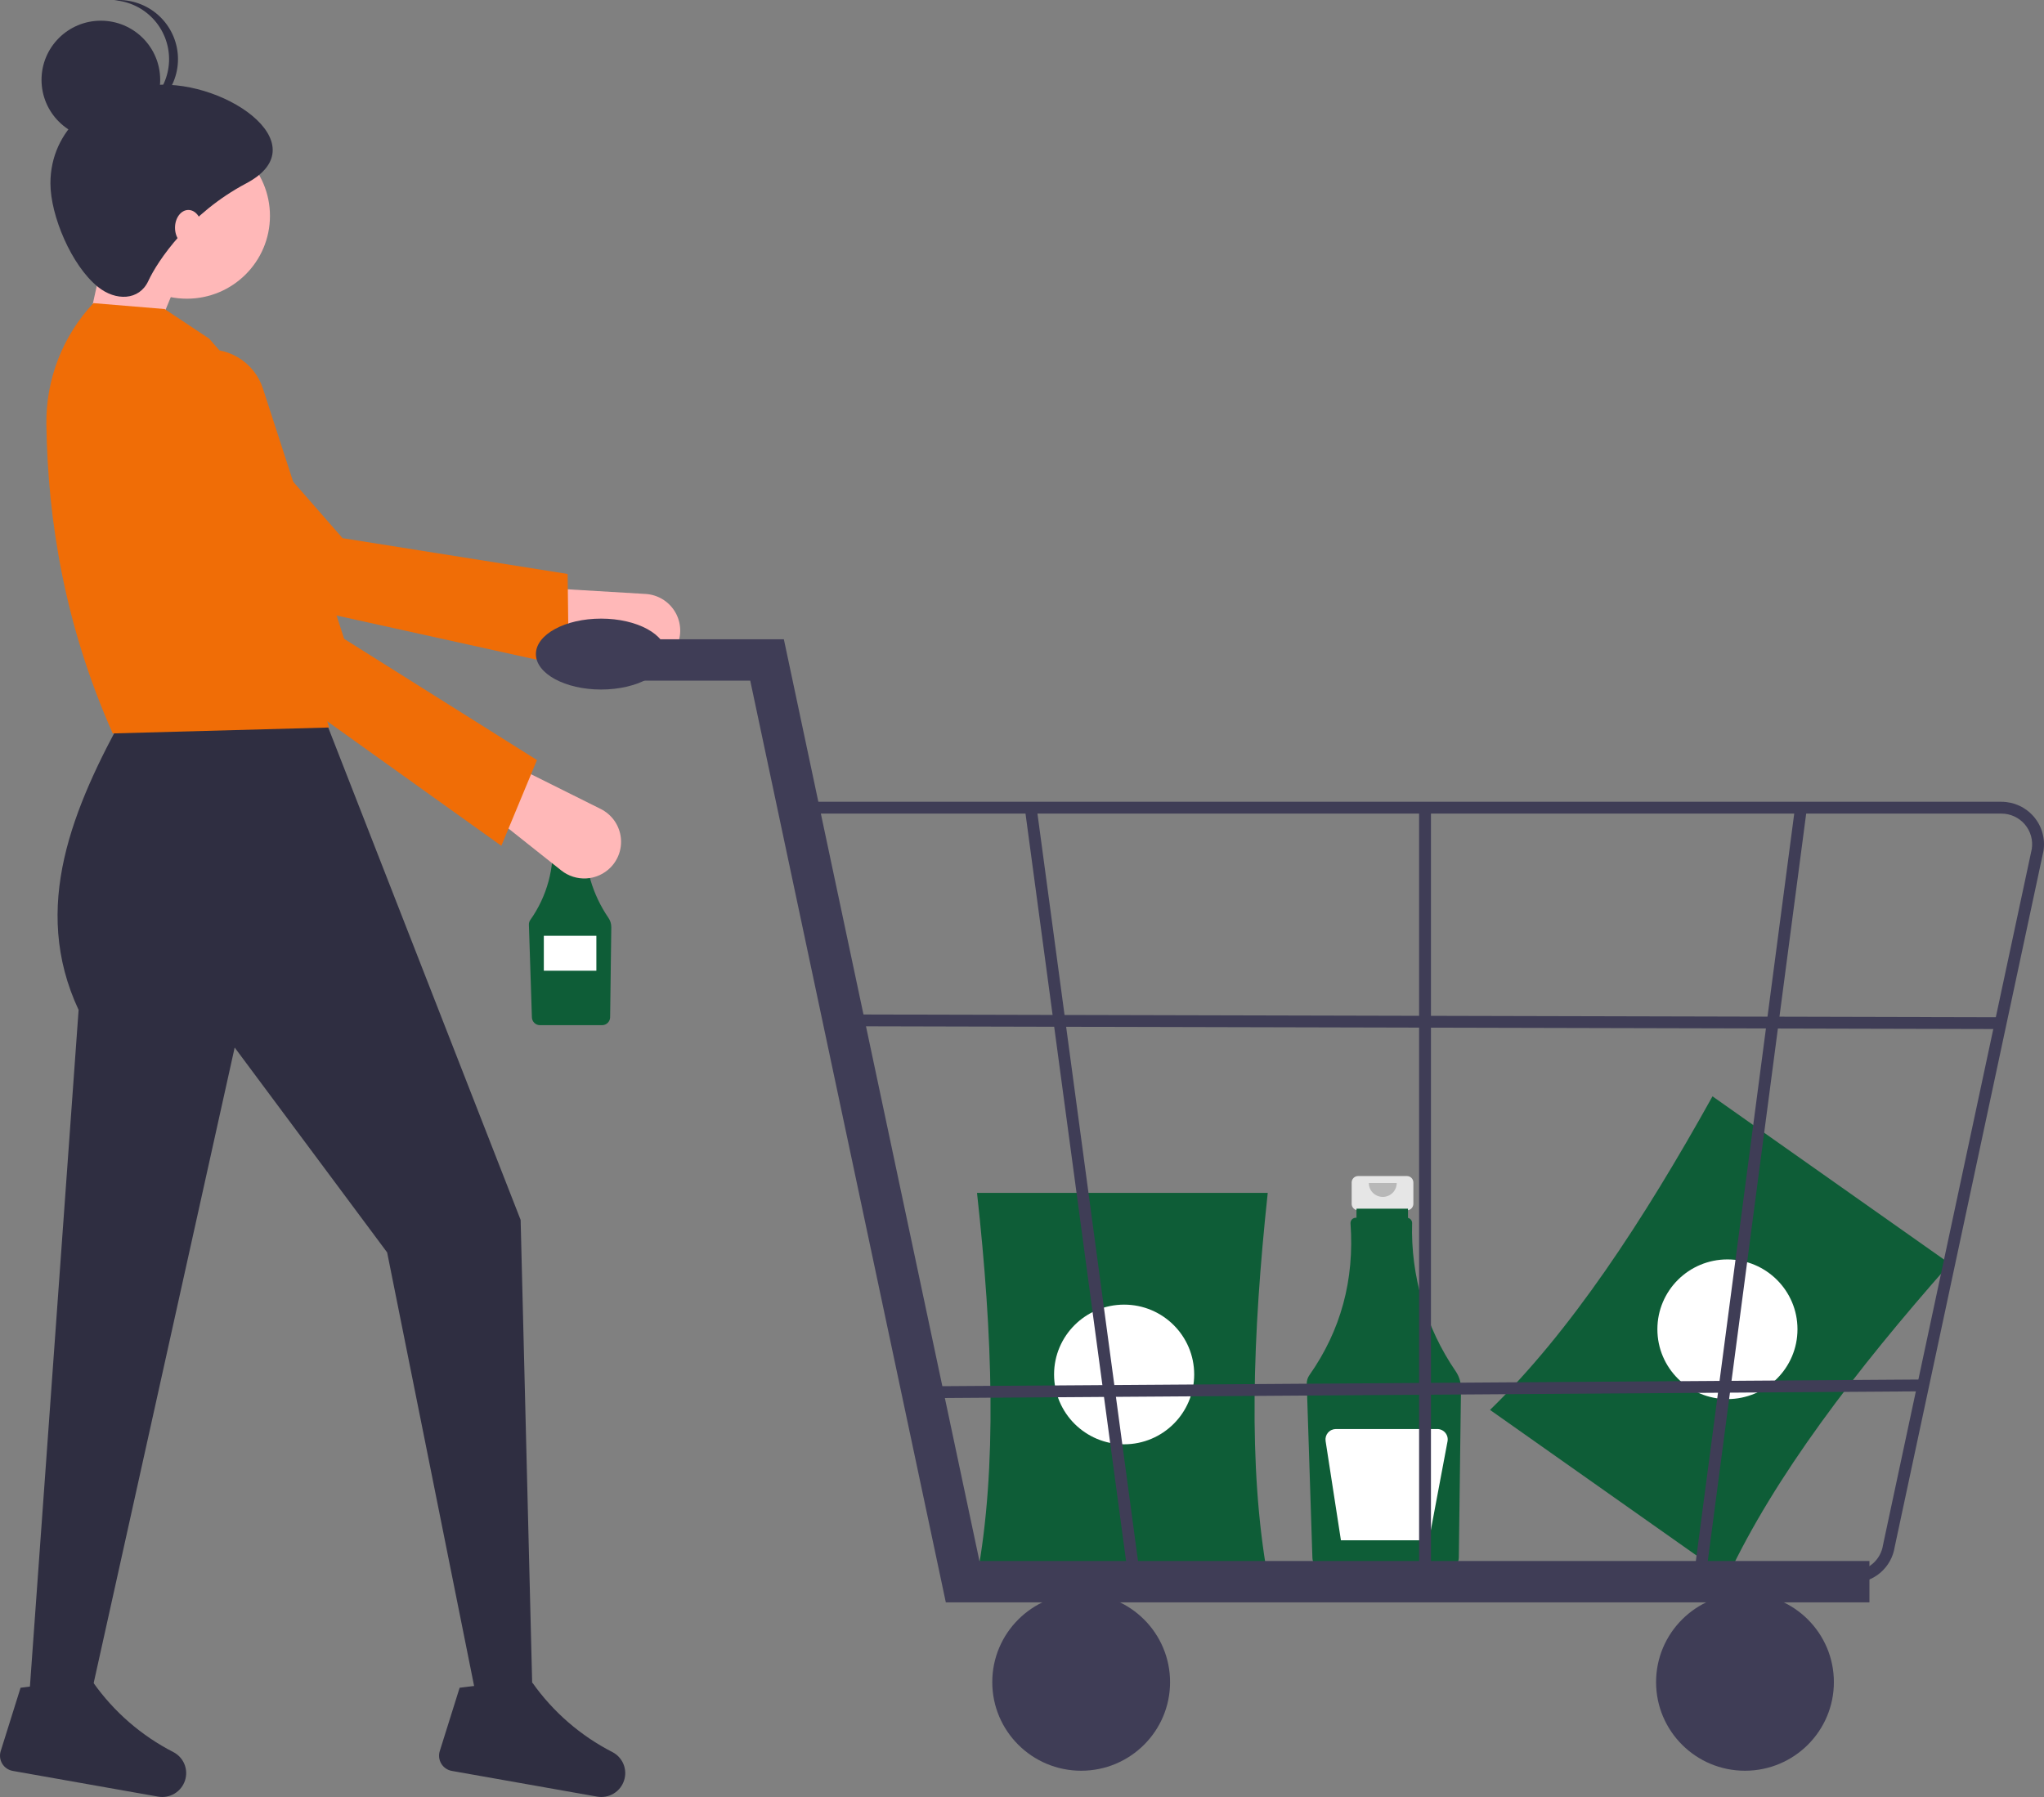 <svg width="149" height="131" viewBox="0 0 149 131" fill="none" xmlns="http://www.w3.org/2000/svg">
<rect x="0" y="0" width="149" height="131" fill="#808080" stroke="none"/>
<path d="M125.919 114.982L108.617 102.782C114.452 97.115 119.76 89.045 124.835 79.922L142.138 92.122C135.224 99.95 129.367 107.632 125.919 114.982Z" fill="#0E5D37"/>
<path d="M125.924 101.993C128.744 101.993 131.03 99.713 131.03 96.902C131.03 94.09 128.744 91.811 125.924 91.811C123.103 91.811 120.817 94.09 120.817 96.902C120.817 99.713 123.103 101.993 125.924 101.993Z" fill="white"/>
<path d="M42.454 59.31H40.555C40.488 59.31 40.424 59.336 40.377 59.383C40.33 59.431 40.303 59.494 40.303 59.561V60.392C40.303 60.425 40.31 60.458 40.322 60.488C40.335 60.519 40.354 60.546 40.377 60.57C40.4 60.593 40.428 60.611 40.459 60.624C40.489 60.637 40.522 60.643 40.555 60.643H40.87V61.888H42.14V60.643H42.454C42.521 60.643 42.585 60.617 42.632 60.57C42.68 60.523 42.706 60.459 42.706 60.392V59.561C42.706 59.494 42.68 59.431 42.632 59.383C42.585 59.336 42.521 59.31 42.454 59.31Z" fill="#E6E6E6"/>
<path d="M44.356 66.916C43.193 65.219 42.599 63.199 42.658 61.145C42.659 61.097 42.643 61.051 42.614 61.014C42.585 60.976 42.543 60.95 42.497 60.94V60.581H40.491V60.935H40.464C40.436 60.935 40.41 60.94 40.385 60.95C40.36 60.961 40.337 60.976 40.318 60.995C40.299 61.014 40.284 61.037 40.273 61.062C40.263 61.087 40.258 61.113 40.258 61.14C40.258 61.145 40.258 61.15 40.258 61.155C40.444 63.251 39.876 65.345 38.658 67.063C38.587 67.163 38.551 67.284 38.555 67.406L38.774 74.17C38.78 74.32 38.843 74.463 38.952 74.569C39.06 74.674 39.205 74.734 39.357 74.735H43.894C44.047 74.734 44.193 74.673 44.302 74.565C44.411 74.458 44.474 74.312 44.476 74.16L44.561 67.593C44.563 67.352 44.492 67.116 44.356 66.916Z" fill="#0E5D37"/>
<path opacity="0.2" d="M42.059 59.581C42.059 59.724 42.001 59.862 41.9 59.964C41.798 60.065 41.66 60.122 41.515 60.122C41.371 60.122 41.233 60.065 41.131 59.964C41.029 59.862 40.972 59.724 40.972 59.581" fill="black"/>
<path d="M43.473 68.219H39.643V70.765H43.473V68.219Z" fill="white"/>
<path d="M102.557 85.733H99.002C98.877 85.733 98.757 85.782 98.669 85.871C98.58 85.959 98.531 86.078 98.531 86.203V87.759C98.531 87.883 98.58 88.003 98.669 88.091C98.757 88.179 98.877 88.229 99.002 88.229H99.591V90.559H101.968V88.229H102.557C102.682 88.229 102.802 88.179 102.891 88.091C102.979 88.003 103.029 87.883 103.029 87.759V86.203C103.029 86.078 102.979 85.959 102.891 85.871C102.802 85.782 102.682 85.733 102.557 85.733Z" fill="#E6E6E6"/>
<path d="M106.118 99.971C103.941 96.795 102.828 93.013 102.938 89.167C102.94 89.079 102.911 88.992 102.857 88.922C102.802 88.852 102.724 88.803 102.637 88.784V88.112H98.883V88.774H98.831C98.78 88.775 98.73 88.784 98.683 88.804C98.637 88.823 98.594 88.852 98.559 88.887C98.523 88.923 98.495 88.965 98.475 89.012C98.456 89.059 98.446 89.109 98.446 89.159C98.446 89.168 98.446 89.178 98.447 89.187C98.743 93.298 97.744 96.984 95.451 100.247C95.319 100.434 95.251 100.659 95.258 100.888L95.669 113.549C95.679 113.831 95.798 114.099 96.001 114.296C96.204 114.493 96.475 114.605 96.759 114.607H105.252C105.538 114.605 105.813 114.491 106.017 114.29C106.22 114.089 106.337 113.816 106.342 113.53L106.501 101.238C106.505 100.786 106.372 100.344 106.118 99.971Z" fill="#0E5D37"/>
<path opacity="0.2" d="M101.816 86.24C101.816 86.509 101.709 86.767 101.518 86.957C101.328 87.147 101.069 87.254 100.799 87.254C100.529 87.254 100.271 87.147 100.08 86.957C99.889 86.767 99.782 86.509 99.782 86.24" fill="black"/>
<path d="M104.774 104.176H97.382C97.272 104.176 97.164 104.2 97.064 104.246C96.965 104.291 96.877 104.358 96.805 104.44C96.734 104.523 96.682 104.62 96.652 104.725C96.622 104.83 96.615 104.94 96.631 105.048L97.749 112.287H104.163L105.52 105.072C105.54 104.963 105.537 104.851 105.509 104.743C105.481 104.636 105.429 104.535 105.358 104.45C105.287 104.364 105.197 104.295 105.096 104.248C104.996 104.201 104.885 104.176 104.774 104.176Z" fill="white"/>
<path d="M92.413 114.962H71.221C72.702 106.976 72.362 97.332 71.221 86.962H92.413C91.303 97.333 90.971 106.976 92.413 114.962Z" fill="#0E5D37"/>
<path d="M81.945 105.289C84.765 105.289 87.052 103.01 87.052 100.198C87.052 97.386 84.765 95.107 81.945 95.107C79.125 95.107 76.838 97.386 76.838 100.198C76.838 103.01 79.125 105.289 81.945 105.289Z" fill="white"/>
<path d="M5.73 26.841L10.488 26.41L13.515 19.08L8.109 16.061L5.73 26.841Z" fill="#FFB8B8"/>
<path d="M49.393 46.964C49.551 46.57 49.613 46.145 49.574 45.723C49.535 45.301 49.396 44.895 49.168 44.537C48.941 44.179 48.631 43.88 48.265 43.665C47.899 43.45 47.487 43.324 47.062 43.299L39.675 42.86L38.588 46.465L46.192 48.547C46.828 48.721 47.505 48.656 48.095 48.364C48.686 48.072 49.147 47.574 49.393 46.964Z" fill="#FFB8B8"/>
<path d="M41.461 48.608L41.379 41.842L24.971 39.232L12.331 24.779C11.673 24.027 10.765 23.539 9.773 23.404C8.782 23.268 7.775 23.496 6.939 24.044C6.432 24.376 6.006 24.815 5.688 25.33C5.371 25.844 5.171 26.422 5.102 27.022C5.033 27.622 5.097 28.23 5.29 28.803C5.483 29.375 5.8 29.899 6.218 30.336L16.646 43.13L41.461 48.608Z" fill="#F06D06"/>
<path d="M2.054 124.719H6.379L17.107 76.365L28.221 91.302L34.708 123.641H38.817L37.952 88.931L23.463 51.849H9.19C5.29 58.886 2.23 66.141 5.73 73.624L2.054 124.719Z" fill="#2F2E41"/>
<path d="M32.057 127.656C32.009 127.808 31.995 127.969 32.014 128.128C32.034 128.286 32.087 128.439 32.17 128.576C32.253 128.712 32.365 128.83 32.497 128.92C32.629 129.01 32.779 129.071 32.937 129.099L43.521 130.972C43.939 131.048 44.371 130.969 44.735 130.75C45.099 130.531 45.37 130.186 45.496 129.782C45.62 129.395 45.602 128.978 45.448 128.603C45.293 128.227 45.011 127.919 44.65 127.73C42.323 126.539 40.32 124.803 38.813 122.672C37.65 123.751 36.35 123.65 34.969 122.854L33.505 123.037L32.057 127.656Z" fill="#2F2E41"/>
<path d="M0.051 127.656C0.004 127.808 -0.011 127.969 0.008 128.128C0.028 128.286 0.081 128.439 0.164 128.576C0.247 128.712 0.359 128.83 0.491 128.92C0.624 129.01 0.774 129.071 0.932 129.099L11.515 130.972C11.933 131.048 12.365 130.969 12.729 130.75C13.093 130.531 13.364 130.186 13.491 129.782C13.614 129.395 13.597 128.978 13.442 128.603C13.287 128.227 13.005 127.919 12.644 127.73C10.317 126.539 8.314 124.803 6.807 122.672C5.644 123.751 4.344 123.65 2.964 122.854L1.499 123.037L0.051 127.656Z" fill="#2F2E41"/>
<path d="M13.623 21.775C16.968 21.775 19.679 19.072 19.679 15.738C19.679 12.404 16.968 9.702 13.623 9.702C10.279 9.702 7.568 12.404 7.568 15.738C7.568 19.072 10.279 21.775 13.623 21.775Z" fill="#FFB8B8"/>
<path d="M8.217 53.466L24.003 53.035L19.367 38.489C22.248 33.884 19.349 29.284 15.245 24.685L12.001 22.529L6.811 22.098C4.564 24.495 3.335 27.666 3.38 30.947C3.483 37.972 4.731 45.619 8.217 53.466Z" fill="#F06D06"/>
<path d="M44.487 63.258C44.788 62.958 45.013 62.592 45.144 62.188C45.274 61.785 45.307 61.357 45.239 60.938C45.171 60.52 45.004 60.124 44.753 59.782C44.501 59.441 44.171 59.164 43.791 58.974L37.173 55.674L34.751 58.562L40.92 63.459C41.436 63.868 42.084 64.073 42.742 64.036C43.4 63.999 44.021 63.722 44.487 63.258Z" fill="#FFB8B8"/>
<path d="M36.546 61.659L39.142 55.407L25.087 46.572L19.168 28.328C18.86 27.378 18.218 26.572 17.36 26.059C16.501 25.546 15.486 25.361 14.501 25.537C13.904 25.643 13.339 25.88 12.844 26.228C12.349 26.577 11.937 27.029 11.637 27.554C11.337 28.079 11.156 28.663 11.108 29.265C11.059 29.867 11.143 30.473 11.355 31.039L15.894 46.891L36.546 61.659Z" fill="#F06D06"/>
<path d="M3.676 13.367C3.676 15.715 5.206 19.353 7.136 20.912C8.434 21.961 10.15 21.917 10.812 20.481C11.491 19.008 13.831 15.545 17.949 13.367C23.438 10.463 16.002 5.494 10.812 6.252C6.912 6.821 3.676 9.437 3.676 13.367Z" fill="#2F2E41"/>
<path d="M7.352 10.133C9.741 10.133 11.677 8.202 11.677 5.821C11.677 3.44 9.741 1.509 7.352 1.509C4.963 1.509 3.027 3.44 3.027 5.821C3.027 8.202 4.963 10.133 7.352 10.133Z" fill="#2F2E41"/>
<path d="M12.326 4.312C12.325 3.225 11.913 2.178 11.171 1.381C10.429 0.585 9.413 0.097 8.325 0.016C8.433 0.008 8.54 0 8.65 0C9.797 0 10.897 0.454 11.708 1.263C12.519 2.072 12.975 3.168 12.975 4.312C12.975 5.455 12.519 6.552 11.708 7.361C10.897 8.169 9.797 8.624 8.65 8.624C8.54 8.624 8.433 8.615 8.325 8.607C9.413 8.526 10.429 8.039 11.171 7.242C11.913 6.446 12.325 5.399 12.326 4.312Z" fill="#2F2E41"/>
<path d="M13.731 17.894C14.269 17.894 14.705 17.315 14.705 16.6C14.705 15.886 14.269 15.307 13.731 15.307C13.194 15.307 12.758 15.886 12.758 16.6C12.758 17.315 13.194 17.894 13.731 17.894Z" fill="#FFB8B8"/>
<path d="M136.275 116.811H68.947L54.69 49.62H42.522V46.605H57.141L71.398 113.796H136.275V116.811Z" fill="#3F3D56"/>
<path d="M78.814 129.086C82.393 129.086 85.294 126.194 85.294 122.626C85.294 119.058 82.393 116.165 78.814 116.165C75.234 116.165 72.333 119.058 72.333 122.626C72.333 126.194 75.234 129.086 78.814 129.086Z" fill="#3F3D56"/>
<path d="M127.202 129.086C130.782 129.086 133.683 126.194 133.683 122.626C133.683 119.058 130.782 116.165 127.202 116.165C123.623 116.165 120.722 119.058 120.722 122.626C120.722 126.194 123.623 129.086 127.202 129.086Z" fill="#3F3D56"/>
<path d="M135.048 115.391H69.541L57.983 58.449H145.895C146.343 58.449 146.786 58.546 147.194 58.733C147.601 58.92 147.963 59.193 148.255 59.533C148.546 59.873 148.761 60.272 148.883 60.702C149.005 61.132 149.032 61.584 148.963 62.026L138.116 112.776C138.004 113.506 137.632 114.172 137.069 114.652C136.506 115.132 135.789 115.394 135.048 115.391ZM70.253 114.53H135.048C135.583 114.532 136.1 114.343 136.507 113.996C136.913 113.65 137.181 113.169 137.262 112.642L148.109 61.892C148.159 61.573 148.139 61.247 148.051 60.937C147.963 60.626 147.808 60.338 147.598 60.093C147.388 59.847 147.126 59.651 146.832 59.516C146.538 59.38 146.218 59.311 145.895 59.311H59.032L70.253 114.53Z" fill="#3F3D56"/>
<path d="M82.276 115.209L74.707 58.95L75.559 58.81L83.128 115.069L82.276 115.209Z" fill="#3F3D56"/>
<path d="M124.363 114.777L123.51 114.639L130.858 58.811L131.712 58.949L124.363 114.777Z" fill="#3F3D56"/>
<path d="M104.311 58.88H103.447V115.139H104.311V58.88Z" fill="#3F3D56"/>
<path d="M62.397 73.955L62.395 74.816L146.037 75.018L146.04 74.157L62.397 73.955Z" fill="#3F3D56"/>
<path d="M140.137 100.565L66.655 101.066L66.661 101.928L140.143 101.427L140.137 100.565Z" fill="#3F3D56"/>
<path d="M43.818 50.266C46.443 50.266 48.57 49.109 48.57 47.681C48.57 46.254 46.443 45.097 43.818 45.097C41.193 45.097 39.065 46.254 39.065 47.681C39.065 49.109 41.193 50.266 43.818 50.266Z" fill="#3F3D56"/>
</svg>
